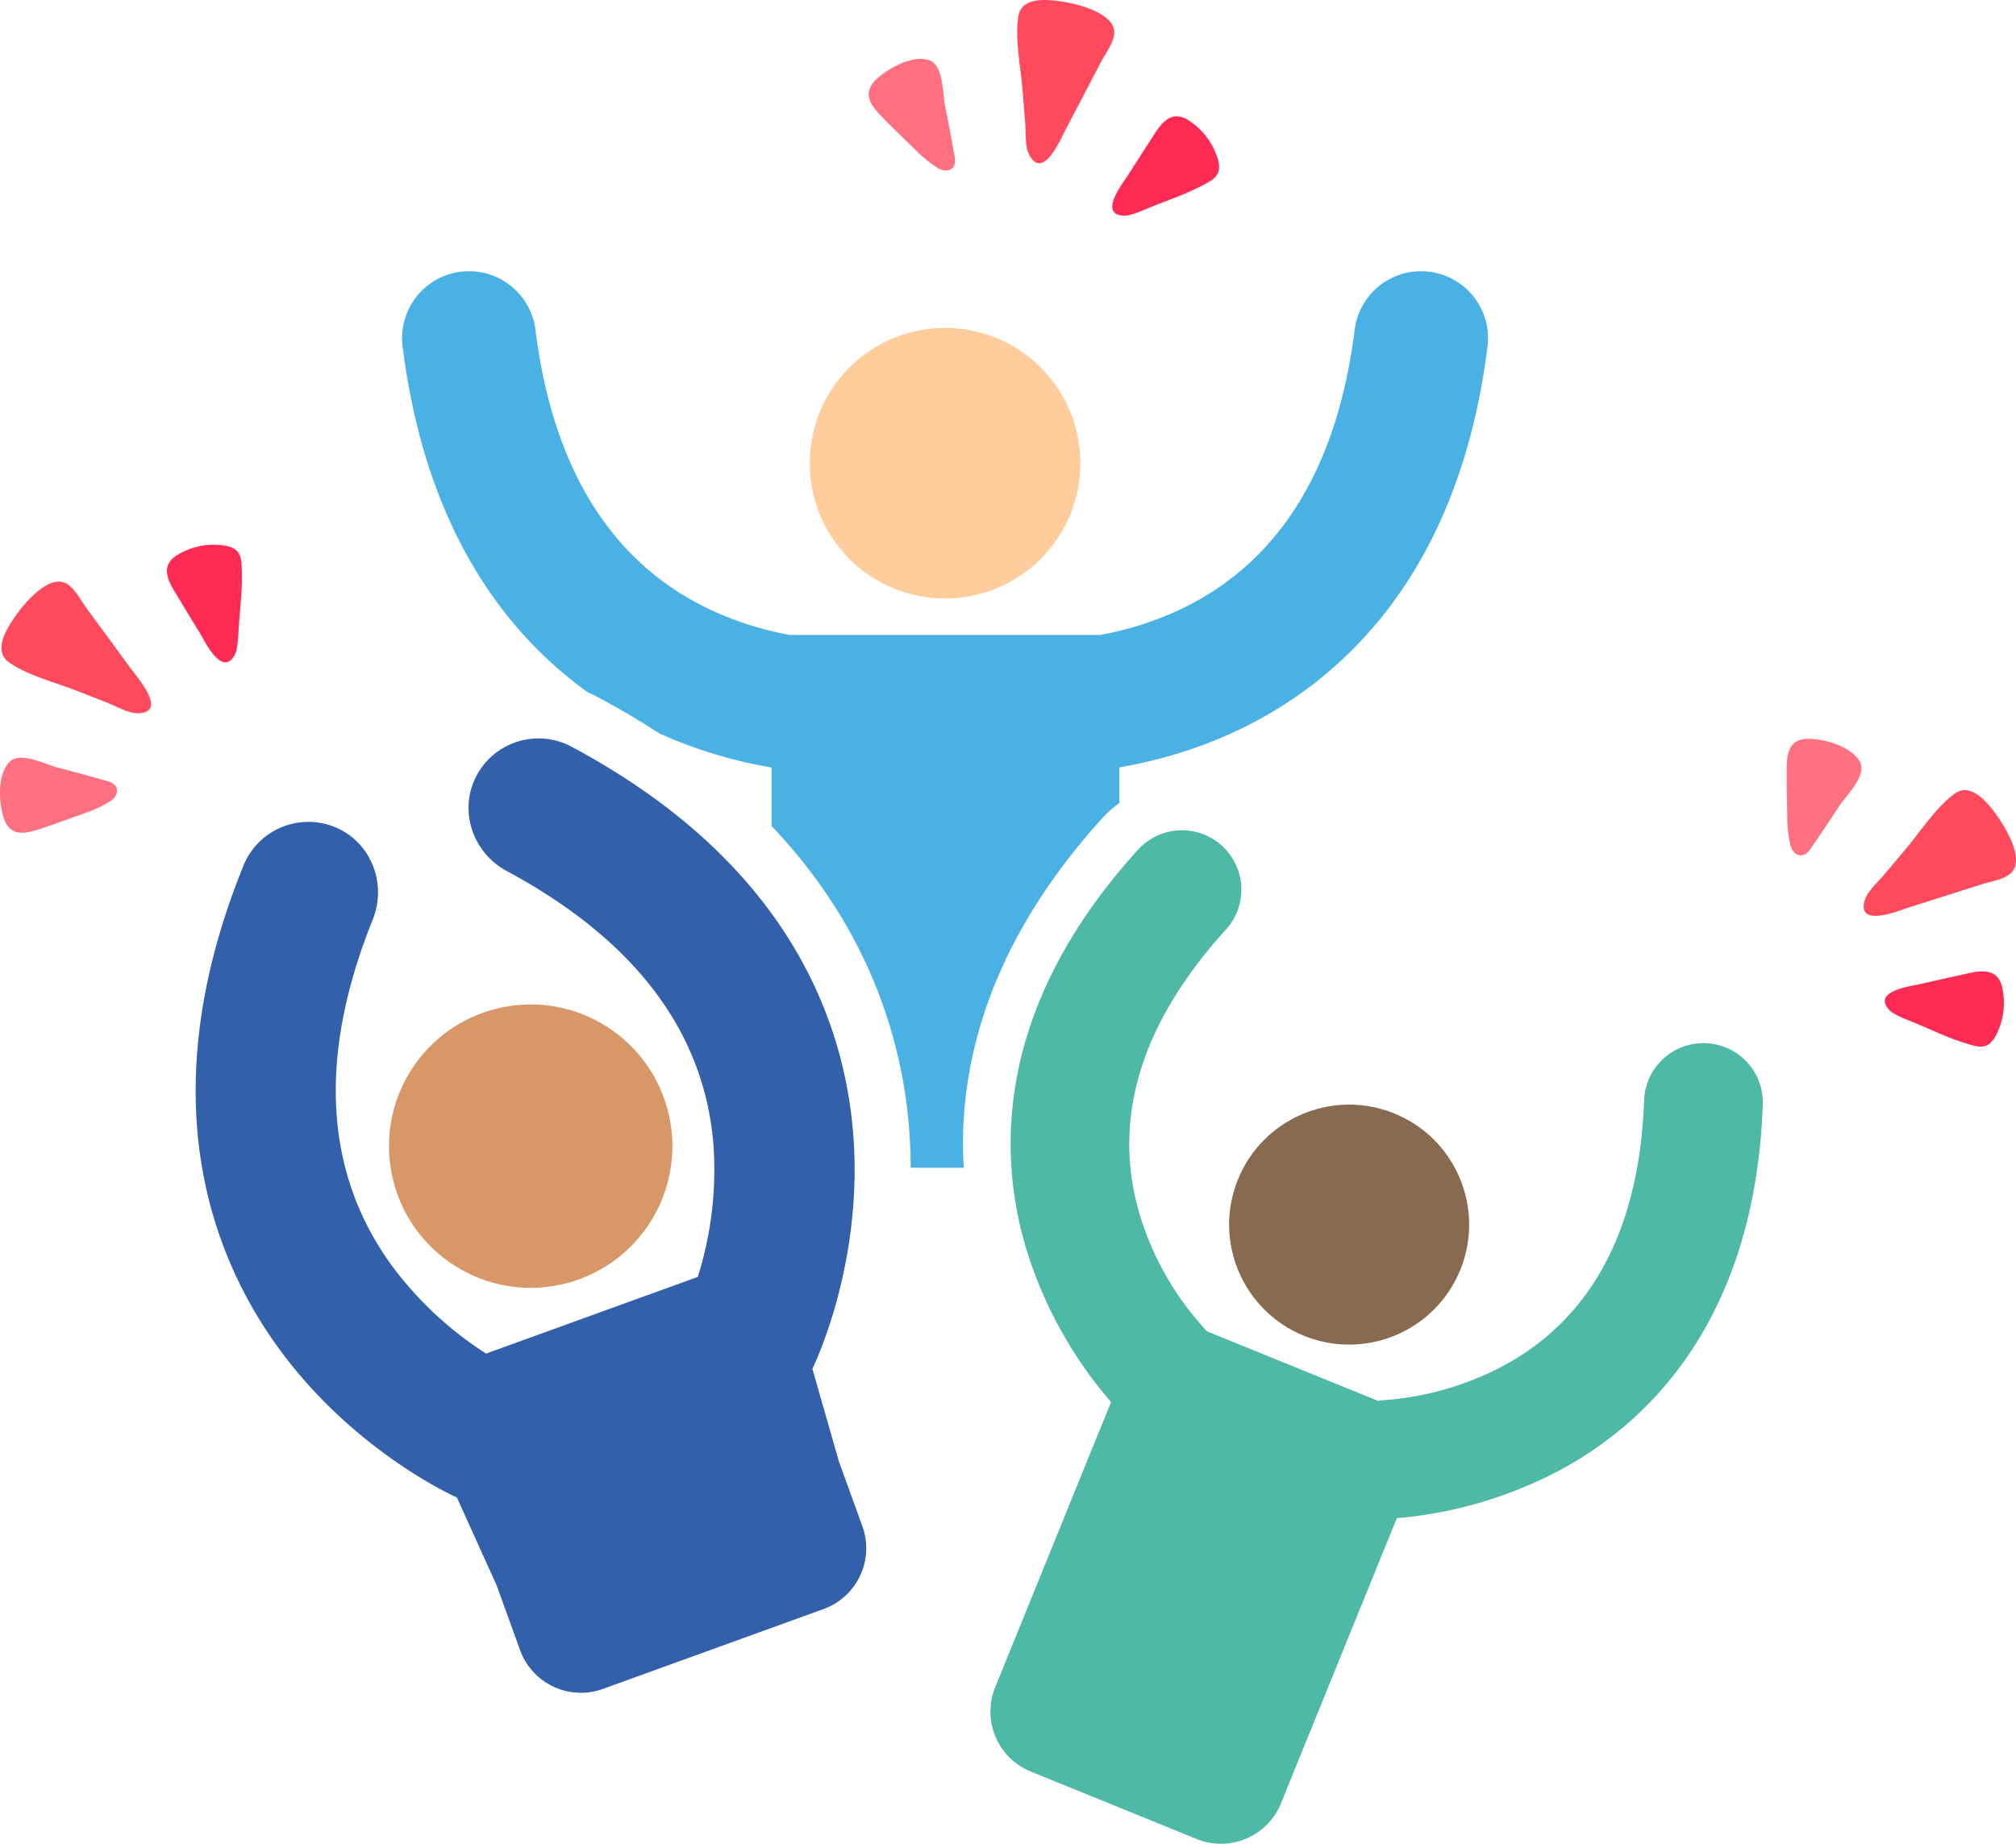 <svg id="Layer_1" data-name="Layer 1" xmlns="http://www.w3.org/2000/svg" viewBox="0 0 554.73 507.43"><path d="M485.06,304a16.34,16.34,0,0,0-32.66-1.18c-1.24,34.26-13.56,58.44-36.6,71.86a82.19,82.19,0,0,1-36.38,10.72h.09v.25l-47.33-19.25-.41-.41a81.68,81.68,0,0,1-18.19-31.85c-7.7-26.07.24-52.37,23.6-78.16A16.34,16.34,0,1,0,313,234c-39.28,43.37-38.39,83.41-30.72,109.36a116.83,116.83,0,0,0,23.45,42.48l-8.89,21.86-23,56.64a17.8,17.8,0,0,0,9.79,23.19l45.64,18.56a17.81,17.81,0,0,0,23.2-9.79l23-56.64,8.89-21.86a116.75,116.75,0,0,0,46.43-14.06C454.35,390.53,482.93,362.47,485.06,304Z" fill="#4db9a6"/><circle cx="371.25" cy="337.04" r="33.02" transform="translate(-79.65 556.39) rotate(-68.18)" fill="#876a50"/><circle cx="260.05" cy="127.49" r="37.23" transform="translate(-22.12 192.74) rotate(-39.14)" fill="#ffcd9c"/><path d="M161.78,190.56c.94.4,1.86.83,2.76,1.31q8.91,4.77,16.93,10l.22.09a127.1,127.1,0,0,0,30.62,9.26v16.11a143.77,143.77,0,0,1,19.21,25.07,132.75,132.75,0,0,1,18.85,61.49c.15,2.53.21,5,.22,7.47h14.59a112.07,112.07,0,0,1,2-28.72c4.68-23.48,16.82-46.16,36.09-67.44a29,29,0,0,1,4.74-4.2v-9.82A127.36,127.36,0,0,0,338.4,202c27.83-12.52,62.71-41.19,70.91-106.65a18.42,18.42,0,0,0-36.56-4.58c-4.8,38.35-21,64.29-48.24,77.07a89.81,89.81,0,0,1-21.68,6.89H217.26a89.81,89.81,0,0,1-21.68-6.89c-27.21-12.78-43.44-38.72-48.24-77.07a18.42,18.42,0,1,0-36.56,4.58C117.09,145.76,139.23,174.35,161.78,190.56Z" fill="#4ab1e5"/><path d="M157.26,205.49a19.29,19.29,0,0,0-26.36,8.42c-4.7,9.42-.72,20.83,8.56,25.81,35.46,19.06,54.6,44.58,56.89,75.87A97.78,97.78,0,0,1,192,351.41L133.75,372.5a97.81,97.81,0,0,1-26.3-24.71c-18.28-25.5-19.92-57.36-4.89-94.71,3.93-9.76-.32-21.07-10-25.3A19.29,19.29,0,0,0,67,238.19c-25.95,64-8.7,108.07,10.33,133.73,20.42,27.53,47.26,39.69,48.39,40.19l10.93,24.17,6.46,17.83a17.81,17.81,0,0,0,22.8,10.68l60.75-22A17.8,17.8,0,0,0,237.29,420l-6.46-17.83-7.29-25.48c.54-1.11,13.37-27.64,11.42-61.86C233.15,282.91,218.2,238.05,157.26,205.49Z" fill="#3360ab"/><circle cx="146.01" cy="315.43" r="38.99" transform="translate(-64.89 39.14) rotate(-12.52)" fill="#d89766"/><path d="M293.36,35.37c-1.34,2.54-6.3,14.48-10.11,7.29-1.28-2.41-.93-6-1.15-8.69-.25-3.1-.49-6.19-.74-9.29-.52-6.35-2.16-13.95-1.14-20.24.89-5.44,8-4.62,12.09-4s14.83,3.16,14.28,8.91C306.33,12,304,15,302.86,17.21Q298.14,26.32,293.36,35.37Z" fill="#ff495d"/><path d="M262.7,43.26c.64,3.38-2.07,4.53-4.61,3a32.66,32.66,0,0,1-5.51-4.35c-2.85-2.8-5.75-5.55-8.56-8.39-3.61-3.66-7.51-7.29-2.83-11.73,3.19-3,9.53-6.52,14.13-5.34,4.32,1.11,4,8.9,4.74,12.71C261,33.87,261.9,38.55,262.7,43.26Z" fill="#ff7180"/><path d="M330.67,51.13c-5,2.58-8.45,3.62-14.34,6-1.65.68-5.18,2.3-7,2.24-7.12-.25-.64-8.57.83-10.83,2-3.07,3.93-6.18,5.95-9.24,2.6-3.93,5.22-9.42,10.57-6.42a19.31,19.31,0,0,1,8.54,11.28C336.23,48.28,333.9,49.47,330.67,51.13Z" fill="#ff2b55"/><path d="M525.43,249.67c-2.73.87-14.64,5.87-12.31-1.92.79-2.62,3.57-4.93,5.3-7q3-3.57,6-7.13c4.1-4.88,8.27-11.44,13.42-15.2,4.45-3.24,9,2.37,11.4,5.67s8.32,12.67,3.89,16.37c-2,1.69-5.73,2.18-8.16,3Q535.21,246.58,525.43,249.67Z" fill="#ff495d"/><path d="M498.09,233.73c-1.93,2.85-4.66,1.77-5.41-1.08a32.83,32.83,0,0,1-.87-7c-.05-4-.19-8-.19-12,0-5.14-.22-10.46,6.23-10.33,4.39.09,11.37,2.06,13.81,6.13,2.29,3.82-3.41,9.15-5.56,12.37C503.45,225.84,500.82,229.82,498.09,233.73Z" fill="#ff7180"/><path d="M540.9,287.11c-5.34-1.66-8.56-3.37-14.44-5.79-1.65-.68-5.3-2-6.55-3.34-4.89-5.17,5.57-6.53,8.2-7.11,3.58-.79,7.14-1.64,10.73-2.39,4.61-1,10.34-3,12,2.86a19.3,19.3,0,0,1-1.85,14C546.86,289,544.37,288.19,540.9,287.11Z" fill="#ff2b55"/><path d="M36,184c1.69,2.32,10.24,12,2.12,12.28-2.74.1-5.82-1.8-8.32-2.78l-8.68-3.4c-5.93-2.32-13.48-4.18-18.69-7.86C-2,179.05,1.84,173,4.19,169.61s9.34-11.93,14.26-8.92c2.26,1.38,3.9,4.73,5.42,6.79Q30,175.72,36,184Z" fill="#ff495d"/><path d="M29.67,215c3.32.91,3.16,3.85.7,5.47a33.19,33.19,0,0,1-6.32,3.06c-3.77,1.32-7.51,2.73-11.29,4-4.88,1.65-9.85,3.56-11.79-2.6-1.32-4.19-1.68-11.42,1.4-15,2.89-3.39,9.76.31,13.5,1.31C20.47,212.43,25.09,213.65,29.67,215Z" fill="#ff7180"/><path d="M66.55,157.36c.14,5.59-.45,9.18-.87,15.53-.11,1.78-.21,5.66-1.06,7.28-3.34,6.28-8-3.19-9.36-5.5-1.89-3.14-3.84-6.25-5.7-9.4-2.4-4.06-6.18-8.83-1.14-12.31a19.33,19.33,0,0,1,13.89-2.74C66.42,151.11,66.47,153.72,66.55,157.36Z" fill="#ff2b55"/></svg>